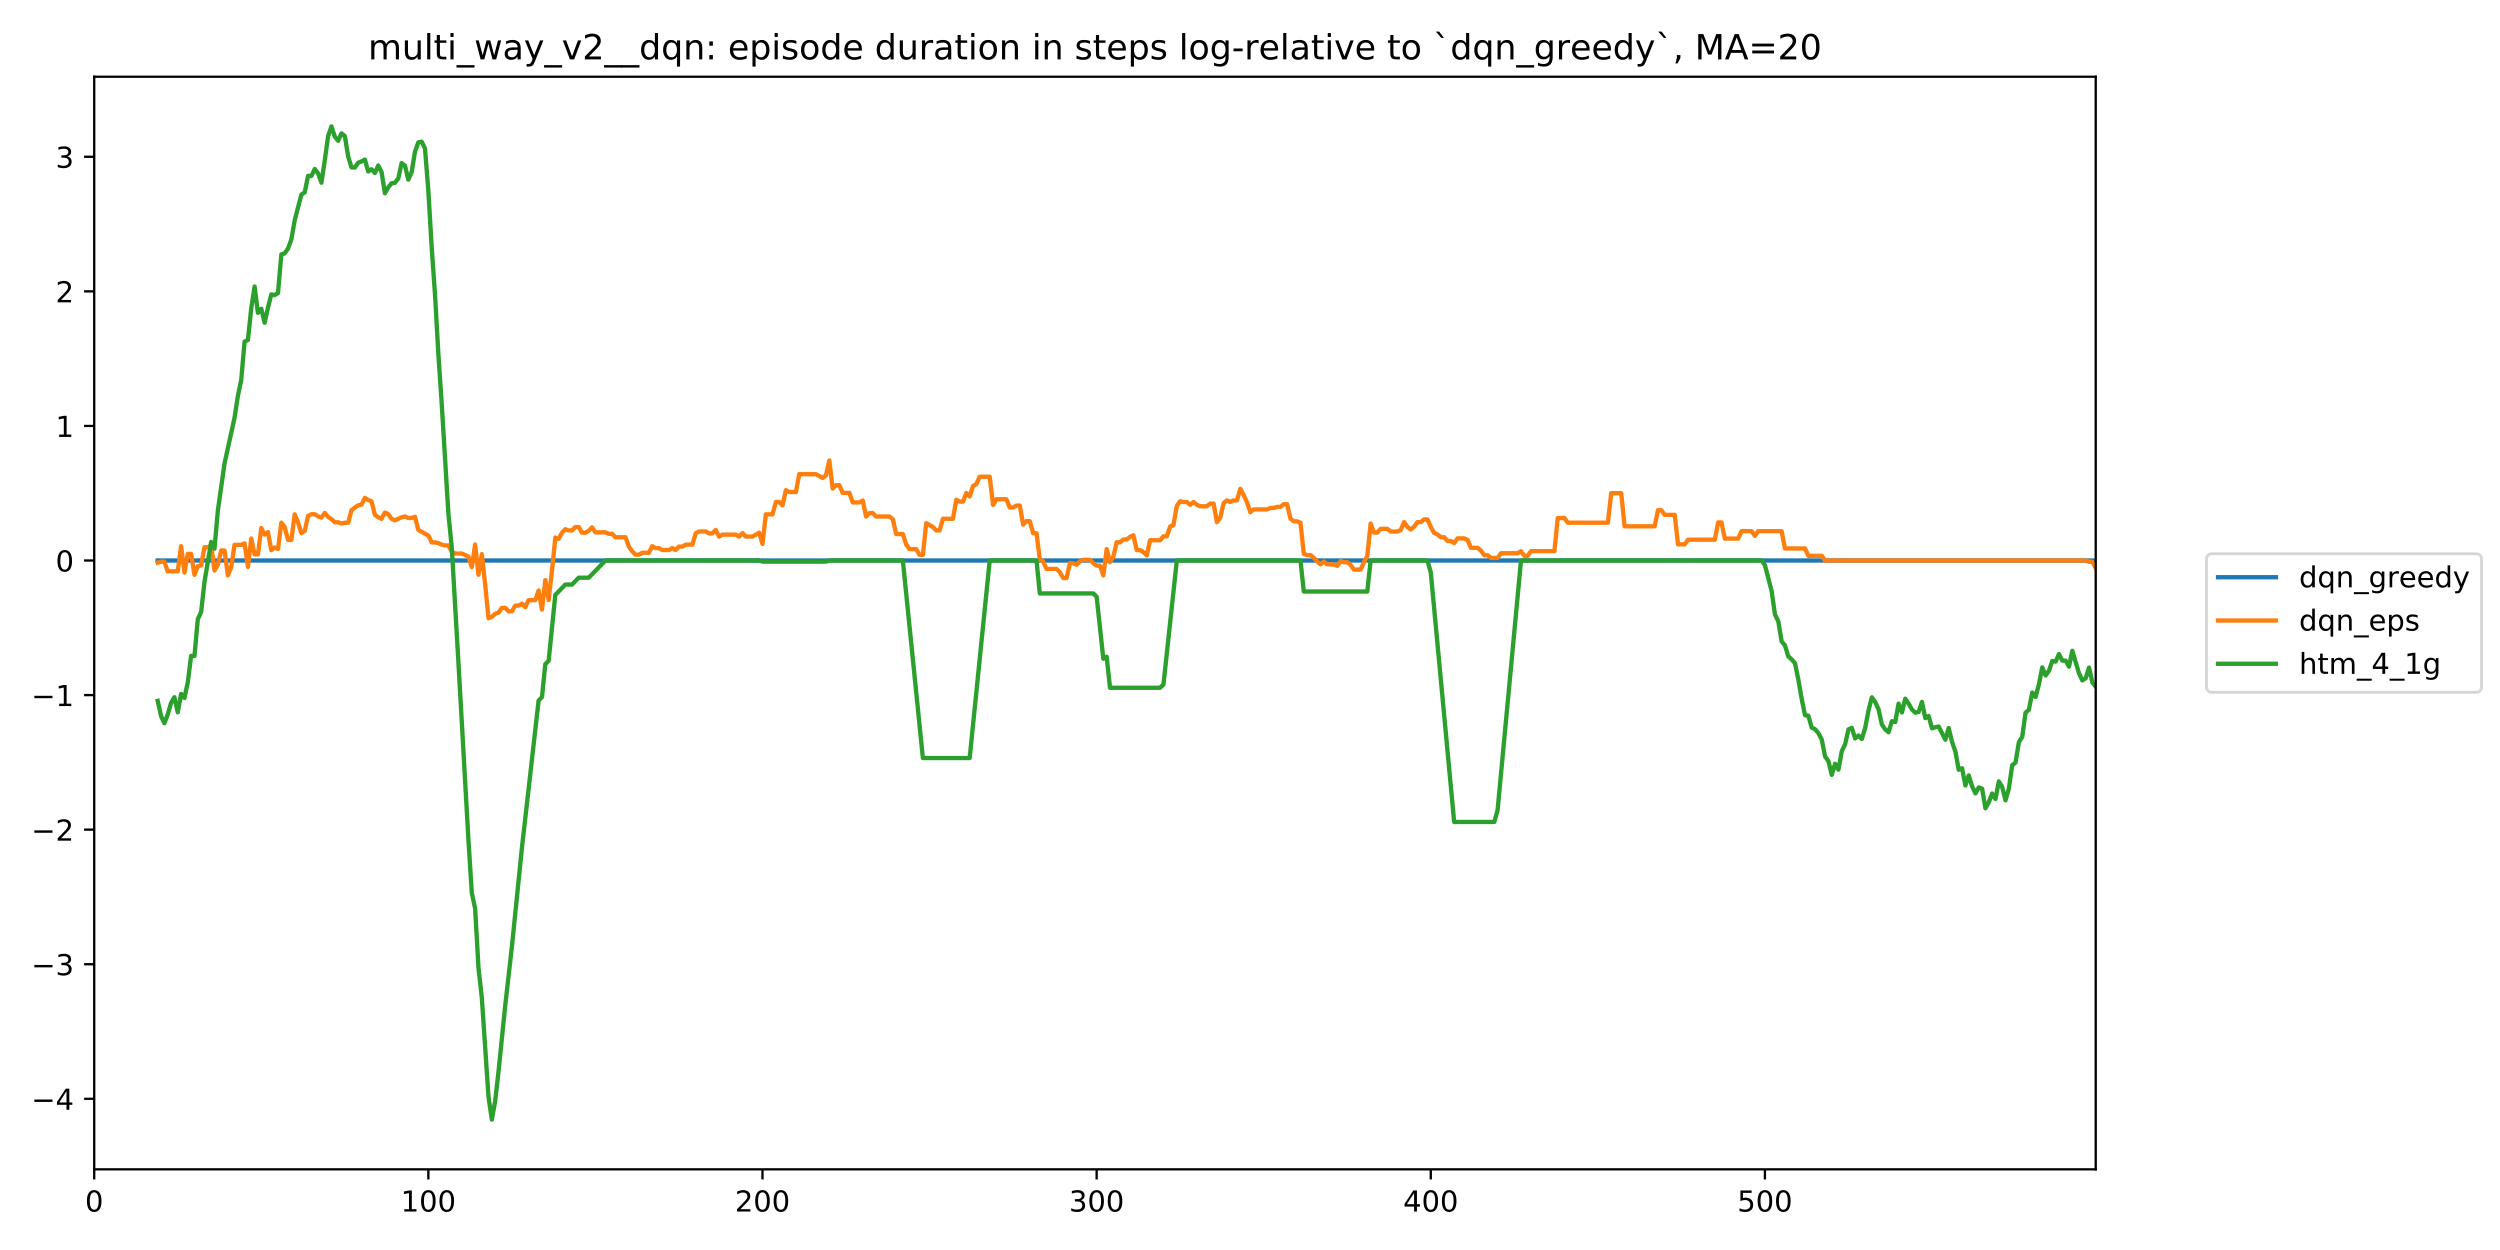 <?xml version="1.0" encoding="utf-8" standalone="no"?>
<!DOCTYPE svg PUBLIC "-//W3C//DTD SVG 1.1//EN"
  "http://www.w3.org/Graphics/SVG/1.1/DTD/svg11.dtd">
<!-- Created with matplotlib (https://matplotlib.org/) -->
<svg height="432pt" version="1.1" viewBox="0 0 864 432" width="864pt" xmlns="http://www.w3.org/2000/svg" xmlns:xlink="http://www.w3.org/1999/xlink">
 <defs>
  <style type="text/css">
*{stroke-linecap:butt;stroke-linejoin:round;}
  </style>
 </defs>
 <g id="figure_1">
  <g id="patch_1">
   <path d="M 0 432 
L 864 432 
L 864 0 
L 0 0 
z
" style="fill:#ffffff;"/>
  </g>
  <g id="axes_1">
   <g id="patch_2">
    <path d="M 32.56 404.12 
L 724.28 404.12 
L 724.28 26.52 
L 32.56 26.52 
z
" style="fill:#ffffff;"/>
   </g>
   <g id="matplotlib.axis_1">
    <g id="xtick_1">
     <g id="line2d_1">
      <defs>
       <path d="M 0 0 
L 0 3.5 
" id="ma2fb4eb7c9" style="stroke:#000000;stroke-width:0.8;"/>
      </defs>
      <g>
       <use style="stroke:#000000;stroke-width:0.8;" x="32.56" xlink:href="#ma2fb4eb7c9" y="404.12"/>
      </g>
     </g>
     <g id="text_1">
      <!-- 0 -->
      <defs>
       <path d="M 31.781 66.406 
Q 24.172 66.406 20.328 58.906 
Q 16.5 51.422 16.5 36.375 
Q 16.5 21.391 20.328 13.891 
Q 24.172 6.391 31.781 6.391 
Q 39.453 6.391 43.281 13.891 
Q 47.125 21.391 47.125 36.375 
Q 47.125 51.422 43.281 58.906 
Q 39.453 66.406 31.781 66.406 
z
M 31.781 74.219 
Q 44.047 74.219 50.516 64.516 
Q 56.984 54.828 56.984 36.375 
Q 56.984 17.969 50.516 8.266 
Q 44.047 -1.422 31.781 -1.422 
Q 19.531 -1.422 13.062 8.266 
Q 6.594 17.969 6.594 36.375 
Q 6.594 54.828 13.062 64.516 
Q 19.531 74.219 31.781 74.219 
z
" id="DejaVuSans-48"/>
      </defs>
      <g transform="translate(29.379 418.718)scale(0.1 -0.1)">
       <use xlink:href="#DejaVuSans-48"/>
      </g>
     </g>
    </g>
    <g id="xtick_2">
     <g id="line2d_2">
      <g>
       <use style="stroke:#000000;stroke-width:0.8;" x="148.039" xlink:href="#ma2fb4eb7c9" y="404.12"/>
      </g>
     </g>
     <g id="text_2">
      <!-- 100 -->
      <defs>
       <path d="M 12.406 8.297 
L 28.516 8.297 
L 28.516 63.922 
L 10.984 60.406 
L 10.984 69.391 
L 28.422 72.906 
L 38.281 72.906 
L 38.281 8.297 
L 54.391 8.297 
L 54.391 0 
L 12.406 0 
z
" id="DejaVuSans-49"/>
      </defs>
      <g transform="translate(138.495 418.718)scale(0.1 -0.1)">
       <use xlink:href="#DejaVuSans-49"/>
       <use x="63.623" xlink:href="#DejaVuSans-48"/>
       <use x="127.246" xlink:href="#DejaVuSans-48"/>
      </g>
     </g>
    </g>
    <g id="xtick_3">
     <g id="line2d_3">
      <g>
       <use style="stroke:#000000;stroke-width:0.8;" x="263.518" xlink:href="#ma2fb4eb7c9" y="404.12"/>
      </g>
     </g>
     <g id="text_3">
      <!-- 200 -->
      <defs>
       <path d="M 19.188 8.297 
L 53.609 8.297 
L 53.609 0 
L 7.328 0 
L 7.328 8.297 
Q 12.938 14.109 22.625 23.891 
Q 32.328 33.688 34.812 36.531 
Q 39.547 41.844 41.422 45.531 
Q 43.312 49.219 43.312 52.781 
Q 43.312 58.594 39.234 62.25 
Q 35.156 65.922 28.609 65.922 
Q 23.969 65.922 18.812 64.312 
Q 13.672 62.703 7.812 59.422 
L 7.812 69.391 
Q 13.766 71.781 18.938 73 
Q 24.125 74.219 28.422 74.219 
Q 39.75 74.219 46.484 68.547 
Q 53.219 62.891 53.219 53.422 
Q 53.219 48.922 51.531 44.891 
Q 49.859 40.875 45.406 35.406 
Q 44.188 33.984 37.641 27.219 
Q 31.109 20.453 19.188 8.297 
z
" id="DejaVuSans-50"/>
      </defs>
      <g transform="translate(253.975 418.718)scale(0.1 -0.1)">
       <use xlink:href="#DejaVuSans-50"/>
       <use x="63.623" xlink:href="#DejaVuSans-48"/>
       <use x="127.246" xlink:href="#DejaVuSans-48"/>
      </g>
     </g>
    </g>
    <g id="xtick_4">
     <g id="line2d_4">
      <g>
       <use style="stroke:#000000;stroke-width:0.8;" x="378.997" xlink:href="#ma2fb4eb7c9" y="404.12"/>
      </g>
     </g>
     <g id="text_4">
      <!-- 300 -->
      <defs>
       <path d="M 40.578 39.312 
Q 47.656 37.797 51.625 33 
Q 55.609 28.219 55.609 21.188 
Q 55.609 10.406 48.188 4.484 
Q 40.766 -1.422 27.094 -1.422 
Q 22.516 -1.422 17.656 -0.516 
Q 12.797 0.391 7.625 2.203 
L 7.625 11.719 
Q 11.719 9.328 16.594 8.109 
Q 21.484 6.891 26.812 6.891 
Q 36.078 6.891 40.938 10.547 
Q 45.797 14.203 45.797 21.188 
Q 45.797 27.641 41.281 31.266 
Q 36.766 34.906 28.719 34.906 
L 20.219 34.906 
L 20.219 43.016 
L 29.109 43.016 
Q 36.375 43.016 40.234 45.922 
Q 44.094 48.828 44.094 54.297 
Q 44.094 59.906 40.109 62.906 
Q 36.141 65.922 28.719 65.922 
Q 24.656 65.922 20.016 65.031 
Q 15.375 64.156 9.812 62.312 
L 9.812 71.094 
Q 15.438 72.656 20.344 73.438 
Q 25.25 74.219 29.594 74.219 
Q 40.828 74.219 47.359 69.109 
Q 53.906 64.016 53.906 55.328 
Q 53.906 49.266 50.438 45.094 
Q 46.969 40.922 40.578 39.312 
z
" id="DejaVuSans-51"/>
      </defs>
      <g transform="translate(369.454 418.718)scale(0.1 -0.1)">
       <use xlink:href="#DejaVuSans-51"/>
       <use x="63.623" xlink:href="#DejaVuSans-48"/>
       <use x="127.246" xlink:href="#DejaVuSans-48"/>
      </g>
     </g>
    </g>
    <g id="xtick_5">
     <g id="line2d_5">
      <g>
       <use style="stroke:#000000;stroke-width:0.8;" x="494.477" xlink:href="#ma2fb4eb7c9" y="404.12"/>
      </g>
     </g>
     <g id="text_5">
      <!-- 400 -->
      <defs>
       <path d="M 37.797 64.312 
L 12.891 25.391 
L 37.797 25.391 
z
M 35.203 72.906 
L 47.609 72.906 
L 47.609 25.391 
L 58.016 25.391 
L 58.016 17.188 
L 47.609 17.188 
L 47.609 0 
L 37.797 0 
L 37.797 17.188 
L 4.891 17.188 
L 4.891 26.703 
z
" id="DejaVuSans-52"/>
      </defs>
      <g transform="translate(484.933 418.718)scale(0.1 -0.1)">
       <use xlink:href="#DejaVuSans-52"/>
       <use x="63.623" xlink:href="#DejaVuSans-48"/>
       <use x="127.246" xlink:href="#DejaVuSans-48"/>
      </g>
     </g>
    </g>
    <g id="xtick_6">
     <g id="line2d_6">
      <g>
       <use style="stroke:#000000;stroke-width:0.8;" x="609.956" xlink:href="#ma2fb4eb7c9" y="404.12"/>
      </g>
     </g>
     <g id="text_6">
      <!-- 500 -->
      <defs>
       <path d="M 10.797 72.906 
L 49.516 72.906 
L 49.516 64.594 
L 19.828 64.594 
L 19.828 46.734 
Q 21.969 47.469 24.109 47.828 
Q 26.266 48.188 28.422 48.188 
Q 40.625 48.188 47.75 41.5 
Q 54.891 34.812 54.891 23.391 
Q 54.891 11.625 47.562 5.094 
Q 40.234 -1.422 26.906 -1.422 
Q 22.312 -1.422 17.547 -0.641 
Q 12.797 0.141 7.719 1.703 
L 7.719 11.625 
Q 12.109 9.234 16.797 8.062 
Q 21.484 6.891 26.703 6.891 
Q 35.156 6.891 40.078 11.328 
Q 45.016 15.766 45.016 23.391 
Q 45.016 31 40.078 35.438 
Q 35.156 39.891 26.703 39.891 
Q 22.75 39.891 18.812 39.016 
Q 14.891 38.141 10.797 36.281 
z
" id="DejaVuSans-53"/>
      </defs>
      <g transform="translate(600.412 418.718)scale(0.1 -0.1)">
       <use xlink:href="#DejaVuSans-53"/>
       <use x="63.623" xlink:href="#DejaVuSans-48"/>
       <use x="127.246" xlink:href="#DejaVuSans-48"/>
      </g>
     </g>
    </g>
   </g>
   <g id="matplotlib.axis_2">
    <g id="ytick_1">
     <g id="line2d_7">
      <defs>
       <path d="M 0 0 
L -3.5 0 
" id="m010e4eb807" style="stroke:#000000;stroke-width:0.8;"/>
      </defs>
      <g>
       <use style="stroke:#000000;stroke-width:0.8;" x="32.56" xlink:href="#m010e4eb807" y="379.744"/>
      </g>
     </g>
     <g id="text_7">
      <!-- −4 -->
      <defs>
       <path d="M 10.594 35.5 
L 73.188 35.5 
L 73.188 27.203 
L 10.594 27.203 
z
" id="DejaVuSans-8722"/>
      </defs>
      <g transform="translate(10.818 383.543)scale(0.1 -0.1)">
       <use xlink:href="#DejaVuSans-8722"/>
       <use x="83.789" xlink:href="#DejaVuSans-52"/>
      </g>
     </g>
    </g>
    <g id="ytick_2">
     <g id="line2d_8">
      <g>
       <use style="stroke:#000000;stroke-width:0.8;" x="32.56" xlink:href="#m010e4eb807" y="333.236"/>
      </g>
     </g>
     <g id="text_8">
      <!-- −3 -->
      <g transform="translate(10.818 337.035)scale(0.1 -0.1)">
       <use xlink:href="#DejaVuSans-8722"/>
       <use x="83.789" xlink:href="#DejaVuSans-51"/>
      </g>
     </g>
    </g>
    <g id="ytick_3">
     <g id="line2d_9">
      <g>
       <use style="stroke:#000000;stroke-width:0.8;" x="32.56" xlink:href="#m010e4eb807" y="286.727"/>
      </g>
     </g>
     <g id="text_9">
      <!-- −2 -->
      <g transform="translate(10.818 290.526)scale(0.1 -0.1)">
       <use xlink:href="#DejaVuSans-8722"/>
       <use x="83.789" xlink:href="#DejaVuSans-50"/>
      </g>
     </g>
    </g>
    <g id="ytick_4">
     <g id="line2d_10">
      <g>
       <use style="stroke:#000000;stroke-width:0.8;" x="32.56" xlink:href="#m010e4eb807" y="240.219"/>
      </g>
     </g>
     <g id="text_10">
      <!-- −1 -->
      <g transform="translate(10.818 244.018)scale(0.1 -0.1)">
       <use xlink:href="#DejaVuSans-8722"/>
       <use x="83.789" xlink:href="#DejaVuSans-49"/>
      </g>
     </g>
    </g>
    <g id="ytick_5">
     <g id="line2d_11">
      <g>
       <use style="stroke:#000000;stroke-width:0.8;" x="32.56" xlink:href="#m010e4eb807" y="193.71"/>
      </g>
     </g>
     <g id="text_11">
      <!-- 0 -->
      <g transform="translate(19.198 197.509)scale(0.1 -0.1)">
       <use xlink:href="#DejaVuSans-48"/>
      </g>
     </g>
    </g>
    <g id="ytick_6">
     <g id="line2d_12">
      <g>
       <use style="stroke:#000000;stroke-width:0.8;" x="32.56" xlink:href="#m010e4eb807" y="147.202"/>
      </g>
     </g>
     <g id="text_12">
      <!-- 1 -->
      <g transform="translate(19.198 151.001)scale(0.1 -0.1)">
       <use xlink:href="#DejaVuSans-49"/>
      </g>
     </g>
    </g>
    <g id="ytick_7">
     <g id="line2d_13">
      <g>
       <use style="stroke:#000000;stroke-width:0.8;" x="32.56" xlink:href="#m010e4eb807" y="100.693"/>
      </g>
     </g>
     <g id="text_13">
      <!-- 2 -->
      <g transform="translate(19.198 104.492)scale(0.1 -0.1)">
       <use xlink:href="#DejaVuSans-50"/>
      </g>
     </g>
    </g>
    <g id="ytick_8">
     <g id="line2d_14">
      <g>
       <use style="stroke:#000000;stroke-width:0.8;" x="32.56" xlink:href="#m010e4eb807" y="54.185"/>
      </g>
     </g>
     <g id="text_14">
      <!-- 3 -->
      <g transform="translate(19.198 57.984)scale(0.1 -0.1)">
       <use xlink:href="#DejaVuSans-51"/>
      </g>
     </g>
    </g>
   </g>
   <g id="line2d_15">
    <path clip-path="url(#pd1b80dad09)" d="M 54.501 193.71 
L 724.28 193.71 
L 724.28 193.71 
" style="fill:none;stroke:#1f77b4;stroke-linecap:square;stroke-width:1.5;"/>
   </g>
   <g id="line2d_16">
    <path clip-path="url(#pd1b80dad09)" d="M 54.501 194.46 
L 55.656 194.129 
L 56.811 194.129 
L 57.965 197.448 
L 61.43 197.448 
L 62.585 188.763 
L 63.739 197.86 
L 64.894 191.431 
L 66.049 191.431 
L 67.204 198.643 
L 68.359 195.648 
L 69.513 195.374 
L 70.668 189.116 
L 71.823 189.116 
L 72.978 188.597 
L 74.132 197.175 
L 75.287 195.163 
L 76.442 190.261 
L 77.597 190.261 
L 78.752 198.839 
L 79.906 196.01 
L 81.061 188.295 
L 83.371 188.295 
L 84.526 187.776 
L 85.68 195.942 
L 86.835 186.104 
L 87.99 191.59 
L 89.145 191.59 
L 90.3 182.493 
L 91.454 184.748 
L 92.609 183.892 
L 93.764 190.151 
L 94.919 189.208 
L 96.074 189.727 
L 97.228 180.63 
L 98.383 182.122 
L 99.538 186.605 
L 100.693 186.605 
L 101.847 177.753 
L 103.002 180.582 
L 104.157 184.238 
L 105.312 183.498 
L 106.467 178.325 
L 107.621 177.715 
L 108.776 177.715 
L 109.931 178.455 
L 111.086 178.879 
L 112.241 177.267 
L 113.395 178.634 
L 114.55 179.375 
L 115.705 180.504 
L 116.86 180.504 
L 118.015 180.928 
L 119.169 180.654 
L 120.324 180.654 
L 121.479 176.337 
L 122.634 175.394 
L 123.789 174.654 
L 124.943 174.409 
L 126.098 172.056 
L 127.253 172.797 
L 128.408 173.263 
L 129.562 177.918 
L 130.717 178.773 
L 131.872 179.292 
L 133.027 177.161 
L 134.182 177.68 
L 135.336 179.292 
L 136.491 179.811 
L 138.801 178.773 
L 139.956 178.499 
L 141.11 179.018 
L 142.265 179.018 
L 143.42 178.594 
L 144.575 183.156 
L 148.039 185.084 
L 149.194 187.436 
L 150.349 187.436 
L 151.504 187.71 
L 152.658 188.229 
L 153.813 188.503 
L 154.968 188.503 
L 156.123 190.634 
L 157.277 191.303 
L 159.587 191.303 
L 161.897 192.352 
L 163.051 195.969 
L 164.206 188.171 
L 165.361 198.635 
L 166.516 191.519 
L 167.671 201.983 
L 168.825 213.634 
L 169.98 213.21 
L 171.135 212.117 
L 172.29 211.693 
L 173.445 210.082 
L 174.599 210.082 
L 175.754 211.27 
L 176.909 211.27 
L 178.064 209.299 
L 179.218 209.299 
L 180.373 208.63 
L 181.528 209.818 
L 182.683 207.424 
L 184.992 207.412 
L 186.147 204.069 
L 187.302 210.679 
L 188.457 200.489 
L 189.612 207.361 
L 190.766 197.171 
L 191.921 185.793 
L 193.076 186.217 
L 194.231 184.086 
L 195.386 182.898 
L 196.54 183.322 
L 197.695 183.322 
L 198.85 182.134 
L 200.005 182.134 
L 201.16 184.104 
L 202.314 184.104 
L 203.469 183.435 
L 204.624 182.248 
L 205.779 183.973 
L 209.243 183.973 
L 210.398 184.492 
L 211.553 184.492 
L 212.707 185.68 
L 216.172 185.68 
L 217.327 188.903 
L 218.481 190.515 
L 219.636 191.703 
L 220.791 191.703 
L 221.946 191.034 
L 224.255 191.034 
L 225.41 188.753 
L 226.565 189.422 
L 227.72 189.422 
L 228.875 190.091 
L 231.184 190.091 
L 232.339 189.422 
L 233.494 190.091 
L 234.648 188.903 
L 235.803 188.903 
L 236.958 188.234 
L 239.268 188.234 
L 240.422 184.342 
L 241.577 183.673 
L 243.887 183.673 
L 245.042 184.342 
L 246.196 184.342 
L 247.351 183.154 
L 248.506 185.435 
L 249.661 184.766 
L 254.28 184.766 
L 255.435 185.435 
L 256.59 184.247 
L 257.744 185.435 
L 260.054 185.435 
L 262.363 184.097 
L 263.518 187.989 
L 264.673 177.763 
L 266.983 177.763 
L 268.137 173.471 
L 269.292 173.471 
L 270.447 174.659 
L 271.602 169.383 
L 272.757 170.052 
L 275.066 170.052 
L 276.221 163.86 
L 281.995 163.86 
L 284.305 165.198 
L 285.459 164.256 
L 286.614 159.146 
L 287.769 168.853 
L 288.924 167.665 
L 290.078 167.665 
L 291.233 170.346 
L 293.543 170.346 
L 294.698 173.651 
L 297.007 173.651 
L 298.162 172.982 
L 299.317 178.505 
L 300.472 177.317 
L 301.626 177.317 
L 302.781 178.505 
L 307.4 178.505 
L 308.555 179.448 
L 309.71 184.557 
L 312.019 184.557 
L 313.174 188.159 
L 314.329 189.771 
L 316.639 189.771 
L 317.793 191.741 
L 318.948 191.741 
L 320.103 180.796 
L 322.413 182.134 
L 323.567 183.322 
L 324.722 183.322 
L 325.877 179.289 
L 329.341 179.289 
L 330.496 172.7 
L 331.651 173.369 
L 332.806 173.369 
L 333.961 170.39 
L 335.115 171.578 
L 336.27 167.977 
L 337.425 167.308 
L 338.58 164.753 
L 342.044 164.753 
L 343.199 174.51 
L 344.354 172.539 
L 347.818 172.539 
L 348.973 175.385 
L 350.128 175.385 
L 351.282 174.716 
L 352.437 174.716 
L 353.592 181.305 
L 354.747 180.117 
L 355.902 180.117 
L 357.056 184.283 
L 358.211 184.283 
L 359.366 193.38 
L 360.521 194.049 
L 361.676 196.604 
L 365.14 196.604 
L 366.295 197.792 
L 367.449 199.762 
L 368.604 199.762 
L 369.759 194.653 
L 370.914 194.653 
L 372.069 195.172 
L 373.223 193.984 
L 374.378 193.465 
L 376.688 193.465 
L 377.843 194.653 
L 378.997 195.482 
L 380.152 195.482 
L 381.307 198.875 
L 382.462 189.778 
L 383.617 194.268 
L 384.771 192.382 
L 385.926 187.406 
L 387.081 187.406 
L 388.236 186.463 
L 389.391 186.463 
L 390.545 185.52 
L 391.7 185.001 
L 392.855 190.111 
L 394.01 190.111 
L 395.164 190.78 
L 396.319 191.968 
L 397.474 186.708 
L 400.938 186.708 
L 402.093 185.36 
L 403.248 185.36 
L 404.403 181.967 
L 405.558 181.448 
L 406.712 174.827 
L 407.867 173.215 
L 409.022 173.506 
L 410.177 173.506 
L 411.332 174.449 
L 412.486 173.506 
L 413.641 174.449 
L 414.796 174.968 
L 417.106 174.968 
L 418.26 174.025 
L 419.415 174.025 
L 420.57 180.473 
L 421.725 178.861 
L 422.879 173.884 
L 424.034 172.941 
L 425.189 173.46 
L 426.344 172.941 
L 427.499 172.941 
L 428.653 168.935 
L 429.808 171.066 
L 430.963 173.621 
L 432.118 177.005 
L 433.273 176.062 
L 437.892 176.062 
L 439.047 175.543 
L 440.201 175.543 
L 441.356 175.185 
L 442.511 175.185 
L 443.666 174.242 
L 444.821 174.242 
L 445.975 179.218 
L 447.13 180.161 
L 448.285 180.161 
L 449.44 180.68 
L 450.594 191.389 
L 451.749 191.846 
L 452.904 191.846 
L 454.059 192.789 
L 455.214 194.091 
L 456.368 195.034 
L 457.523 194.091 
L 458.678 195.034 
L 460.988 195.034 
L 462.142 195.552 
L 463.297 193.941 
L 464.452 194.299 
L 465.607 194.299 
L 466.762 195.242 
L 467.916 196.854 
L 470.226 196.854 
L 471.381 194.299 
L 472.535 192.168 
L 473.69 180.94 
L 474.845 184.065 
L 476 184.065 
L 477.155 182.764 
L 479.464 182.764 
L 480.619 183.707 
L 482.929 183.707 
L 484.083 183.188 
L 485.238 180.447 
L 486.393 182.059 
L 487.548 183.002 
L 488.703 182.059 
L 489.857 180.447 
L 491.012 180.447 
L 492.167 179.504 
L 493.322 179.504 
L 494.477 182.059 
L 495.631 184.19 
L 496.786 184.708 
L 497.941 185.651 
L 499.096 185.651 
L 500.25 186.953 
L 501.405 186.953 
L 502.56 187.677 
L 503.715 186.065 
L 506.024 186.065 
L 507.179 186.584 
L 508.334 189.324 
L 510.644 189.324 
L 511.798 190.267 
L 512.953 191.879 
L 514.108 191.879 
L 515.263 192.822 
L 517.572 192.822 
L 518.727 191.21 
L 524.501 191.21 
L 525.656 190.486 
L 526.811 192.098 
L 527.965 192.098 
L 529.12 190.486 
L 537.204 190.486 
L 538.359 179.028 
L 540.668 179.028 
L 541.823 180.64 
L 555.68 180.64 
L 556.835 170.436 
L 560.3 170.436 
L 561.454 181.894 
L 571.848 181.894 
L 573.002 176.318 
L 574.157 176.318 
L 575.312 177.929 
L 578.776 177.929 
L 579.931 188.134 
L 582.241 188.134 
L 583.395 186.522 
L 592.634 186.522 
L 593.789 180.557 
L 594.943 180.557 
L 596.098 186.134 
L 600.717 186.134 
L 601.872 183.579 
L 605.336 183.579 
L 606.491 185.191 
L 607.646 183.579 
L 615.73 183.579 
L 616.884 189.543 
L 623.813 189.543 
L 624.968 192.098 
L 629.587 192.098 
L 630.742 193.71 
L 720.816 193.71 
L 721.97 194.143 
L 723.125 194.143 
L 724.28 196.333 
L 724.28 196.333 
" style="fill:none;stroke:#ff7f0e;stroke-linecap:square;stroke-width:1.5;"/>
   </g>
   <g id="line2d_17">
    <path clip-path="url(#pd1b80dad09)" d="M 54.501 242.204 
L 55.656 247.445 
L 56.811 249.936 
L 57.965 246.944 
L 59.12 242.924 
L 60.275 240.966 
L 61.43 246.179 
L 62.585 239.809 
L 63.739 241.228 
L 64.894 235.844 
L 66.049 226.664 
L 67.204 226.748 
L 68.359 213.994 
L 69.513 211.492 
L 70.668 201.094 
L 72.978 187.299 
L 74.132 189.602 
L 75.287 176.472 
L 77.597 160.172 
L 81.061 144.369 
L 82.216 136.793 
L 83.371 131.266 
L 84.526 118.048 
L 85.68 117.517 
L 86.835 106.511 
L 87.99 99.026 
L 89.145 108.123 
L 90.3 106.699 
L 91.454 111.534 
L 92.609 106.324 
L 93.764 101.752 
L 94.919 101.984 
L 96.074 101.271 
L 97.228 87.948 
L 98.383 87.547 
L 99.538 85.913 
L 100.693 82.737 
L 101.847 76.148 
L 104.157 67.25 
L 105.312 66.477 
L 106.467 60.769 
L 107.621 60.816 
L 108.776 58.408 
L 109.931 59.917 
L 111.086 63.141 
L 112.241 55.455 
L 113.395 47.021 
L 114.55 43.684 
L 115.705 47.225 
L 116.86 48.658 
L 118.015 46.097 
L 119.169 46.998 
L 120.324 54.084 
L 121.479 57.85 
L 122.634 57.894 
L 123.789 56.235 
L 124.943 55.771 
L 126.098 55.16 
L 127.253 59.247 
L 128.408 58.499 
L 129.562 59.779 
L 130.717 57.216 
L 131.872 59.482 
L 133.027 66.796 
L 134.182 64.731 
L 135.336 63.319 
L 136.491 63.176 
L 137.646 61.677 
L 138.801 56.38 
L 139.956 57.244 
L 141.11 62.079 
L 142.265 59.483 
L 143.42 52.398 
L 144.575 49.203 
L 145.73 48.972 
L 146.884 51.364 
L 148.039 66.051 
L 149.194 85.56 
L 150.349 101.948 
L 151.504 122.423 
L 152.658 139.531 
L 154.968 177.507 
L 156.123 189.159 
L 158.432 228.95 
L 161.897 290.376 
L 163.051 308.554 
L 164.206 314.004 
L 165.361 334.479 
L 166.516 344.764 
L 168.825 379.063 
L 169.98 386.956 
L 171.135 380.509 
L 172.29 370.319 
L 174.599 347.563 
L 176.909 327.183 
L 180.373 293.049 
L 186.147 242.099 
L 187.302 240.911 
L 188.457 229.533 
L 189.612 228.345 
L 191.921 205.589 
L 195.386 202.025 
L 197.695 202.025 
L 200.005 199.649 
L 203.469 199.649 
L 209.243 193.71 
L 262.363 193.71 
L 263.518 194.088 
L 285.459 194.088 
L 286.614 193.71 
L 312.019 193.71 
L 318.948 261.978 
L 335.115 261.978 
L 342.044 193.71 
L 358.211 193.71 
L 359.366 205.088 
L 377.843 205.088 
L 378.997 206.228 
L 381.307 227.646 
L 382.462 226.977 
L 383.617 237.686 
L 400.938 237.686 
L 402.093 236.546 
L 406.712 193.71 
L 449.44 193.71 
L 450.594 204.419 
L 472.535 204.419 
L 473.69 193.71 
L 493.322 193.71 
L 494.477 197.831 
L 502.56 284.076 
L 516.418 284.076 
L 517.572 279.956 
L 525.656 193.71 
L 608.801 193.71 
L 609.956 195.322 
L 612.265 204.204 
L 613.42 212.358 
L 614.575 214.718 
L 615.73 221.684 
L 616.884 223.053 
L 618.039 226.855 
L 619.194 227.884 
L 620.349 229.201 
L 621.504 234.866 
L 622.658 241.507 
L 623.813 247.172 
L 624.968 247.354 
L 626.123 251.474 
L 627.278 252.022 
L 628.432 253.371 
L 629.587 255.575 
L 630.742 261.449 
L 631.897 263.049 
L 633.051 267.793 
L 634.206 263.95 
L 635.361 265.993 
L 636.516 259.607 
L 637.671 257.247 
L 638.825 252.086 
L 639.98 251.522 
L 641.135 255.206 
L 642.29 254.177 
L 643.445 255.403 
L 644.599 251.569 
L 645.754 245.558 
L 646.909 240.995 
L 648.064 242.62 
L 649.219 245.14 
L 650.373 250.394 
L 651.528 252.069 
L 652.683 253.065 
L 653.838 249.251 
L 654.993 249.533 
L 656.147 243.177 
L 657.302 246.226 
L 658.457 241.467 
L 659.612 243.142 
L 660.766 245.201 
L 661.921 246.294 
L 663.076 246.053 
L 664.231 242.588 
L 665.386 248.187 
L 666.54 247.437 
L 667.695 251.708 
L 668.85 251.323 
L 670.005 251.083 
L 672.314 255.649 
L 673.469 251.616 
L 674.624 256.388 
L 675.779 259.73 
L 676.934 266.027 
L 678.088 265.514 
L 679.243 271.461 
L 680.398 267.97 
L 681.553 271.758 
L 682.708 274.188 
L 683.862 272.129 
L 685.017 272.549 
L 686.172 279.33 
L 687.327 277.259 
L 688.481 274.255 
L 689.636 276.147 
L 690.791 270.045 
L 691.946 271.975 
L 693.101 276.586 
L 694.255 272.558 
L 695.41 264.475 
L 696.565 263.536 
L 697.72 256.512 
L 698.875 254.67 
L 700.029 246.313 
L 701.184 245.281 
L 702.339 239.334 
L 703.494 240.886 
L 704.649 236.511 
L 705.803 230.638 
L 706.958 233.437 
L 708.113 231.838 
L 709.268 228.449 
L 710.423 228.645 
L 711.577 226.049 
L 712.732 228.311 
L 713.887 228.311 
L 715.042 230.398 
L 716.196 224.924 
L 718.506 232.703 
L 719.661 235.168 
L 720.816 234.396 
L 721.97 230.724 
L 723.125 235.911 
L 724.28 237.268 
L 724.28 237.268 
" style="fill:none;stroke:#2ca02c;stroke-linecap:square;stroke-width:1.5;"/>
   </g>
   <g id="patch_3">
    <path d="M 32.56 404.12 
L 32.56 26.52 
" style="fill:none;stroke:#000000;stroke-linecap:square;stroke-linejoin:miter;stroke-width:0.8;"/>
   </g>
   <g id="patch_4">
    <path d="M 724.28 404.12 
L 724.28 26.52 
" style="fill:none;stroke:#000000;stroke-linecap:square;stroke-linejoin:miter;stroke-width:0.8;"/>
   </g>
   <g id="patch_5">
    <path d="M 32.56 404.12 
L 724.28 404.12 
" style="fill:none;stroke:#000000;stroke-linecap:square;stroke-linejoin:miter;stroke-width:0.8;"/>
   </g>
   <g id="patch_6">
    <path d="M 32.56 26.52 
L 724.28 26.52 
" style="fill:none;stroke:#000000;stroke-linecap:square;stroke-linejoin:miter;stroke-width:0.8;"/>
   </g>
   <g id="text_15">
    <!-- multi_way_v2__dqn: episode duration in steps log-relative to `dqn_greedy`, MA=20 -->
    <defs>
     <path d="M 52 44.188 
Q 55.375 50.25 60.062 53.125 
Q 64.75 56 71.094 56 
Q 79.641 56 84.281 50.016 
Q 88.922 44.047 88.922 33.016 
L 88.922 0 
L 79.891 0 
L 79.891 32.719 
Q 79.891 40.578 77.094 44.375 
Q 74.312 48.188 68.609 48.188 
Q 61.625 48.188 57.562 43.547 
Q 53.516 38.922 53.516 30.906 
L 53.516 0 
L 44.484 0 
L 44.484 32.719 
Q 44.484 40.625 41.703 44.406 
Q 38.922 48.188 33.109 48.188 
Q 26.219 48.188 22.156 43.531 
Q 18.109 38.875 18.109 30.906 
L 18.109 0 
L 9.078 0 
L 9.078 54.688 
L 18.109 54.688 
L 18.109 46.188 
Q 21.188 51.219 25.484 53.609 
Q 29.781 56 35.688 56 
Q 41.656 56 45.828 52.969 
Q 50 49.953 52 44.188 
z
" id="DejaVuSans-109"/>
     <path d="M 8.5 21.578 
L 8.5 54.688 
L 17.484 54.688 
L 17.484 21.922 
Q 17.484 14.156 20.5 10.266 
Q 23.531 6.391 29.594 6.391 
Q 36.859 6.391 41.078 11.031 
Q 45.312 15.672 45.312 23.688 
L 45.312 54.688 
L 54.297 54.688 
L 54.297 0 
L 45.312 0 
L 45.312 8.406 
Q 42.047 3.422 37.719 1 
Q 33.406 -1.422 27.688 -1.422 
Q 18.266 -1.422 13.375 4.438 
Q 8.5 10.297 8.5 21.578 
z
M 31.109 56 
z
" id="DejaVuSans-117"/>
     <path d="M 9.422 75.984 
L 18.406 75.984 
L 18.406 0 
L 9.422 0 
z
" id="DejaVuSans-108"/>
     <path d="M 18.312 70.219 
L 18.312 54.688 
L 36.812 54.688 
L 36.812 47.703 
L 18.312 47.703 
L 18.312 18.016 
Q 18.312 11.328 20.141 9.422 
Q 21.969 7.516 27.594 7.516 
L 36.812 7.516 
L 36.812 0 
L 27.594 0 
Q 17.188 0 13.234 3.875 
Q 9.281 7.766 9.281 18.016 
L 9.281 47.703 
L 2.688 47.703 
L 2.688 54.688 
L 9.281 54.688 
L 9.281 70.219 
z
" id="DejaVuSans-116"/>
     <path d="M 9.422 54.688 
L 18.406 54.688 
L 18.406 0 
L 9.422 0 
z
M 9.422 75.984 
L 18.406 75.984 
L 18.406 64.594 
L 9.422 64.594 
z
" id="DejaVuSans-105"/>
     <path d="M 50.984 -16.609 
L 50.984 -23.578 
L -0.984 -23.578 
L -0.984 -16.609 
z
" id="DejaVuSans-95"/>
     <path d="M 4.203 54.688 
L 13.188 54.688 
L 24.422 12.016 
L 35.594 54.688 
L 46.188 54.688 
L 57.422 12.016 
L 68.609 54.688 
L 77.594 54.688 
L 63.281 0 
L 52.688 0 
L 40.922 44.828 
L 29.109 0 
L 18.5 0 
z
" id="DejaVuSans-119"/>
     <path d="M 34.281 27.484 
Q 23.391 27.484 19.188 25 
Q 14.984 22.516 14.984 16.5 
Q 14.984 11.719 18.141 8.906 
Q 21.297 6.109 26.703 6.109 
Q 34.188 6.109 38.703 11.406 
Q 43.219 16.703 43.219 25.484 
L 43.219 27.484 
z
M 52.203 31.203 
L 52.203 0 
L 43.219 0 
L 43.219 8.297 
Q 40.141 3.328 35.547 0.953 
Q 30.953 -1.422 24.312 -1.422 
Q 15.922 -1.422 10.953 3.297 
Q 6 8.016 6 15.922 
Q 6 25.141 12.172 29.828 
Q 18.359 34.516 30.609 34.516 
L 43.219 34.516 
L 43.219 35.406 
Q 43.219 41.609 39.141 45 
Q 35.062 48.391 27.688 48.391 
Q 23 48.391 18.547 47.266 
Q 14.109 46.141 10.016 43.891 
L 10.016 52.203 
Q 14.938 54.109 19.578 55.047 
Q 24.219 56 28.609 56 
Q 40.484 56 46.344 49.844 
Q 52.203 43.703 52.203 31.203 
z
" id="DejaVuSans-97"/>
     <path d="M 32.172 -5.078 
Q 28.375 -14.844 24.75 -17.812 
Q 21.141 -20.797 15.094 -20.797 
L 7.906 -20.797 
L 7.906 -13.281 
L 13.188 -13.281 
Q 16.891 -13.281 18.938 -11.516 
Q 21 -9.766 23.484 -3.219 
L 25.094 0.875 
L 2.984 54.688 
L 12.5 54.688 
L 29.594 11.922 
L 46.688 54.688 
L 56.203 54.688 
z
" id="DejaVuSans-121"/>
     <path d="M 2.984 54.688 
L 12.5 54.688 
L 29.594 8.797 
L 46.688 54.688 
L 56.203 54.688 
L 35.688 0 
L 23.484 0 
z
" id="DejaVuSans-118"/>
     <path d="M 45.406 46.391 
L 45.406 75.984 
L 54.391 75.984 
L 54.391 0 
L 45.406 0 
L 45.406 8.203 
Q 42.578 3.328 38.25 0.953 
Q 33.938 -1.422 27.875 -1.422 
Q 17.969 -1.422 11.734 6.484 
Q 5.516 14.406 5.516 27.297 
Q 5.516 40.188 11.734 48.094 
Q 17.969 56 27.875 56 
Q 33.938 56 38.25 53.625 
Q 42.578 51.266 45.406 46.391 
z
M 14.797 27.297 
Q 14.797 17.391 18.875 11.75 
Q 22.953 6.109 30.078 6.109 
Q 37.203 6.109 41.297 11.75 
Q 45.406 17.391 45.406 27.297 
Q 45.406 37.203 41.297 42.844 
Q 37.203 48.484 30.078 48.484 
Q 22.953 48.484 18.875 42.844 
Q 14.797 37.203 14.797 27.297 
z
" id="DejaVuSans-100"/>
     <path d="M 14.797 27.297 
Q 14.797 17.391 18.875 11.75 
Q 22.953 6.109 30.078 6.109 
Q 37.203 6.109 41.297 11.75 
Q 45.406 17.391 45.406 27.297 
Q 45.406 37.203 41.297 42.844 
Q 37.203 48.484 30.078 48.484 
Q 22.953 48.484 18.875 42.844 
Q 14.797 37.203 14.797 27.297 
z
M 45.406 8.203 
Q 42.578 3.328 38.25 0.953 
Q 33.938 -1.422 27.875 -1.422 
Q 17.969 -1.422 11.734 6.484 
Q 5.516 14.406 5.516 27.297 
Q 5.516 40.188 11.734 48.094 
Q 17.969 56 27.875 56 
Q 33.938 56 38.25 53.625 
Q 42.578 51.266 45.406 46.391 
L 45.406 54.688 
L 54.391 54.688 
L 54.391 -20.797 
L 45.406 -20.797 
z
" id="DejaVuSans-113"/>
     <path d="M 54.891 33.016 
L 54.891 0 
L 45.906 0 
L 45.906 32.719 
Q 45.906 40.484 42.875 44.328 
Q 39.844 48.188 33.797 48.188 
Q 26.516 48.188 22.312 43.547 
Q 18.109 38.922 18.109 30.906 
L 18.109 0 
L 9.078 0 
L 9.078 54.688 
L 18.109 54.688 
L 18.109 46.188 
Q 21.344 51.125 25.703 53.562 
Q 30.078 56 35.797 56 
Q 45.219 56 50.047 50.172 
Q 54.891 44.344 54.891 33.016 
z
" id="DejaVuSans-110"/>
     <path d="M 11.719 12.406 
L 22.016 12.406 
L 22.016 0 
L 11.719 0 
z
M 11.719 51.703 
L 22.016 51.703 
L 22.016 39.312 
L 11.719 39.312 
z
" id="DejaVuSans-58"/>
     <path id="DejaVuSans-32"/>
     <path d="M 56.203 29.594 
L 56.203 25.203 
L 14.891 25.203 
Q 15.484 15.922 20.484 11.062 
Q 25.484 6.203 34.422 6.203 
Q 39.594 6.203 44.453 7.469 
Q 49.312 8.734 54.109 11.281 
L 54.109 2.781 
Q 49.266 0.734 44.188 -0.344 
Q 39.109 -1.422 33.891 -1.422 
Q 20.797 -1.422 13.156 6.188 
Q 5.516 13.812 5.516 26.812 
Q 5.516 40.234 12.766 48.109 
Q 20.016 56 32.328 56 
Q 43.359 56 49.781 48.891 
Q 56.203 41.797 56.203 29.594 
z
M 47.219 32.234 
Q 47.125 39.594 43.094 43.984 
Q 39.062 48.391 32.422 48.391 
Q 24.906 48.391 20.391 44.141 
Q 15.875 39.891 15.188 32.172 
z
" id="DejaVuSans-101"/>
     <path d="M 18.109 8.203 
L 18.109 -20.797 
L 9.078 -20.797 
L 9.078 54.688 
L 18.109 54.688 
L 18.109 46.391 
Q 20.953 51.266 25.266 53.625 
Q 29.594 56 35.594 56 
Q 45.562 56 51.781 48.094 
Q 58.016 40.188 58.016 27.297 
Q 58.016 14.406 51.781 6.484 
Q 45.562 -1.422 35.594 -1.422 
Q 29.594 -1.422 25.266 0.953 
Q 20.953 3.328 18.109 8.203 
z
M 48.688 27.297 
Q 48.688 37.203 44.609 42.844 
Q 40.531 48.484 33.406 48.484 
Q 26.266 48.484 22.188 42.844 
Q 18.109 37.203 18.109 27.297 
Q 18.109 17.391 22.188 11.75 
Q 26.266 6.109 33.406 6.109 
Q 40.531 6.109 44.609 11.75 
Q 48.688 17.391 48.688 27.297 
z
" id="DejaVuSans-112"/>
     <path d="M 44.281 53.078 
L 44.281 44.578 
Q 40.484 46.531 36.375 47.5 
Q 32.281 48.484 27.875 48.484 
Q 21.188 48.484 17.844 46.438 
Q 14.5 44.391 14.5 40.281 
Q 14.5 37.156 16.891 35.375 
Q 19.281 33.594 26.516 31.984 
L 29.594 31.297 
Q 39.156 29.25 43.188 25.516 
Q 47.219 21.781 47.219 15.094 
Q 47.219 7.469 41.188 3.016 
Q 35.156 -1.422 24.609 -1.422 
Q 20.219 -1.422 15.453 -0.562 
Q 10.688 0.297 5.422 2 
L 5.422 11.281 
Q 10.406 8.688 15.234 7.391 
Q 20.062 6.109 24.812 6.109 
Q 31.156 6.109 34.562 8.281 
Q 37.984 10.453 37.984 14.406 
Q 37.984 18.062 35.516 20.016 
Q 33.062 21.969 24.703 23.781 
L 21.578 24.516 
Q 13.234 26.266 9.516 29.906 
Q 5.812 33.547 5.812 39.891 
Q 5.812 47.609 11.281 51.797 
Q 16.75 56 26.812 56 
Q 31.781 56 36.172 55.266 
Q 40.578 54.547 44.281 53.078 
z
" id="DejaVuSans-115"/>
     <path d="M 30.609 48.391 
Q 23.391 48.391 19.188 42.75 
Q 14.984 37.109 14.984 27.297 
Q 14.984 17.484 19.156 11.844 
Q 23.344 6.203 30.609 6.203 
Q 37.797 6.203 41.984 11.859 
Q 46.188 17.531 46.188 27.297 
Q 46.188 37.016 41.984 42.703 
Q 37.797 48.391 30.609 48.391 
z
M 30.609 56 
Q 42.328 56 49.016 48.375 
Q 55.719 40.766 55.719 27.297 
Q 55.719 13.875 49.016 6.219 
Q 42.328 -1.422 30.609 -1.422 
Q 18.844 -1.422 12.172 6.219 
Q 5.516 13.875 5.516 27.297 
Q 5.516 40.766 12.172 48.375 
Q 18.844 56 30.609 56 
z
" id="DejaVuSans-111"/>
     <path d="M 41.109 46.297 
Q 39.594 47.172 37.812 47.578 
Q 36.031 48 33.891 48 
Q 26.266 48 22.188 43.047 
Q 18.109 38.094 18.109 28.812 
L 18.109 0 
L 9.078 0 
L 9.078 54.688 
L 18.109 54.688 
L 18.109 46.188 
Q 20.953 51.172 25.484 53.578 
Q 30.031 56 36.531 56 
Q 37.453 56 38.578 55.875 
Q 39.703 55.766 41.062 55.516 
z
" id="DejaVuSans-114"/>
     <path d="M 45.406 27.984 
Q 45.406 37.75 41.375 43.109 
Q 37.359 48.484 30.078 48.484 
Q 22.859 48.484 18.828 43.109 
Q 14.797 37.75 14.797 27.984 
Q 14.797 18.266 18.828 12.891 
Q 22.859 7.516 30.078 7.516 
Q 37.359 7.516 41.375 12.891 
Q 45.406 18.266 45.406 27.984 
z
M 54.391 6.781 
Q 54.391 -7.172 48.188 -13.984 
Q 42 -20.797 29.203 -20.797 
Q 24.469 -20.797 20.266 -20.094 
Q 16.062 -19.391 12.109 -17.922 
L 12.109 -9.188 
Q 16.062 -11.328 19.922 -12.344 
Q 23.781 -13.375 27.781 -13.375 
Q 36.625 -13.375 41.016 -8.766 
Q 45.406 -4.156 45.406 5.172 
L 45.406 9.625 
Q 42.625 4.781 38.281 2.391 
Q 33.938 0 27.875 0 
Q 17.828 0 11.672 7.656 
Q 5.516 15.328 5.516 27.984 
Q 5.516 40.672 11.672 48.328 
Q 17.828 56 27.875 56 
Q 33.938 56 38.281 53.609 
Q 42.625 51.219 45.406 46.391 
L 45.406 54.688 
L 54.391 54.688 
z
" id="DejaVuSans-103"/>
     <path d="M 4.891 31.391 
L 31.203 31.391 
L 31.203 23.391 
L 4.891 23.391 
z
" id="DejaVuSans-45"/>
     <path d="M 17.922 79.984 
L 31.688 61.719 
L 24.219 61.719 
L 8.297 79.984 
z
" id="DejaVuSans-96"/>
     <path d="M 11.719 12.406 
L 22.016 12.406 
L 22.016 4 
L 14.016 -11.625 
L 7.719 -11.625 
L 11.719 4 
z
" id="DejaVuSans-44"/>
     <path d="M 9.812 72.906 
L 24.516 72.906 
L 43.109 23.297 
L 61.812 72.906 
L 76.516 72.906 
L 76.516 0 
L 66.891 0 
L 66.891 64.016 
L 48.094 14.016 
L 38.188 14.016 
L 19.391 64.016 
L 19.391 0 
L 9.812 0 
z
" id="DejaVuSans-77"/>
     <path d="M 34.188 63.188 
L 20.797 26.906 
L 47.609 26.906 
z
M 28.609 72.906 
L 39.797 72.906 
L 67.578 0 
L 57.328 0 
L 50.688 18.703 
L 17.828 18.703 
L 11.188 0 
L 0.781 0 
z
" id="DejaVuSans-65"/>
     <path d="M 10.594 45.406 
L 73.188 45.406 
L 73.188 37.203 
L 10.594 37.203 
z
M 10.594 25.484 
L 73.188 25.484 
L 73.188 17.188 
L 10.594 17.188 
z
" id="DejaVuSans-61"/>
    </defs>
    <g transform="translate(127.212 20.52)scale(0.12 -0.12)">
     <use xlink:href="#DejaVuSans-109"/>
     <use x="97.412" xlink:href="#DejaVuSans-117"/>
     <use x="160.791" xlink:href="#DejaVuSans-108"/>
     <use x="188.574" xlink:href="#DejaVuSans-116"/>
     <use x="227.783" xlink:href="#DejaVuSans-105"/>
     <use x="255.566" xlink:href="#DejaVuSans-95"/>
     <use x="305.566" xlink:href="#DejaVuSans-119"/>
     <use x="387.354" xlink:href="#DejaVuSans-97"/>
     <use x="448.633" xlink:href="#DejaVuSans-121"/>
     <use x="507.812" xlink:href="#DejaVuSans-95"/>
     <use x="557.812" xlink:href="#DejaVuSans-118"/>
     <use x="616.992" xlink:href="#DejaVuSans-50"/>
     <use x="680.615" xlink:href="#DejaVuSans-95"/>
     <use x="730.615" xlink:href="#DejaVuSans-95"/>
     <use x="780.615" xlink:href="#DejaVuSans-100"/>
     <use x="844.092" xlink:href="#DejaVuSans-113"/>
     <use x="907.568" xlink:href="#DejaVuSans-110"/>
     <use x="970.947" xlink:href="#DejaVuSans-58"/>
     <use x="1004.639" xlink:href="#DejaVuSans-32"/>
     <use x="1036.426" xlink:href="#DejaVuSans-101"/>
     <use x="1097.949" xlink:href="#DejaVuSans-112"/>
     <use x="1161.426" xlink:href="#DejaVuSans-105"/>
     <use x="1189.209" xlink:href="#DejaVuSans-115"/>
     <use x="1241.309" xlink:href="#DejaVuSans-111"/>
     <use x="1302.49" xlink:href="#DejaVuSans-100"/>
     <use x="1365.967" xlink:href="#DejaVuSans-101"/>
     <use x="1427.49" xlink:href="#DejaVuSans-32"/>
     <use x="1459.277" xlink:href="#DejaVuSans-100"/>
     <use x="1522.754" xlink:href="#DejaVuSans-117"/>
     <use x="1586.133" xlink:href="#DejaVuSans-114"/>
     <use x="1627.246" xlink:href="#DejaVuSans-97"/>
     <use x="1688.525" xlink:href="#DejaVuSans-116"/>
     <use x="1727.734" xlink:href="#DejaVuSans-105"/>
     <use x="1755.518" xlink:href="#DejaVuSans-111"/>
     <use x="1816.699" xlink:href="#DejaVuSans-110"/>
     <use x="1880.078" xlink:href="#DejaVuSans-32"/>
     <use x="1911.865" xlink:href="#DejaVuSans-105"/>
     <use x="1939.648" xlink:href="#DejaVuSans-110"/>
     <use x="2003.027" xlink:href="#DejaVuSans-32"/>
     <use x="2034.814" xlink:href="#DejaVuSans-115"/>
     <use x="2086.914" xlink:href="#DejaVuSans-116"/>
     <use x="2126.123" xlink:href="#DejaVuSans-101"/>
     <use x="2187.646" xlink:href="#DejaVuSans-112"/>
     <use x="2251.123" xlink:href="#DejaVuSans-115"/>
     <use x="2303.223" xlink:href="#DejaVuSans-32"/>
     <use x="2335.01" xlink:href="#DejaVuSans-108"/>
     <use x="2362.793" xlink:href="#DejaVuSans-111"/>
     <use x="2423.975" xlink:href="#DejaVuSans-103"/>
     <use x="2487.451" xlink:href="#DejaVuSans-45"/>
     <use x="2523.535" xlink:href="#DejaVuSans-114"/>
     <use x="2564.617" xlink:href="#DejaVuSans-101"/>
     <use x="2626.141" xlink:href="#DejaVuSans-108"/>
     <use x="2653.924" xlink:href="#DejaVuSans-97"/>
     <use x="2715.203" xlink:href="#DejaVuSans-116"/>
     <use x="2754.412" xlink:href="#DejaVuSans-105"/>
     <use x="2782.195" xlink:href="#DejaVuSans-118"/>
     <use x="2841.375" xlink:href="#DejaVuSans-101"/>
     <use x="2902.898" xlink:href="#DejaVuSans-32"/>
     <use x="2934.686" xlink:href="#DejaVuSans-116"/>
     <use x="2973.895" xlink:href="#DejaVuSans-111"/>
     <use x="3035.076" xlink:href="#DejaVuSans-32"/>
     <use x="3066.863" xlink:href="#DejaVuSans-96"/>
     <use x="3116.863" xlink:href="#DejaVuSans-100"/>
     <use x="3180.34" xlink:href="#DejaVuSans-113"/>
     <use x="3243.816" xlink:href="#DejaVuSans-110"/>
     <use x="3307.195" xlink:href="#DejaVuSans-95"/>
     <use x="3357.195" xlink:href="#DejaVuSans-103"/>
     <use x="3420.672" xlink:href="#DejaVuSans-114"/>
     <use x="3461.754" xlink:href="#DejaVuSans-101"/>
     <use x="3523.277" xlink:href="#DejaVuSans-101"/>
     <use x="3584.801" xlink:href="#DejaVuSans-100"/>
     <use x="3648.277" xlink:href="#DejaVuSans-121"/>
     <use x="3707.457" xlink:href="#DejaVuSans-96"/>
     <use x="3757.457" xlink:href="#DejaVuSans-44"/>
     <use x="3789.244" xlink:href="#DejaVuSans-32"/>
     <use x="3821.031" xlink:href="#DejaVuSans-77"/>
     <use x="3907.311" xlink:href="#DejaVuSans-65"/>
     <use x="3975.719" xlink:href="#DejaVuSans-61"/>
     <use x="4059.508" xlink:href="#DejaVuSans-50"/>
     <use x="4123.131" xlink:href="#DejaVuSans-48"/>
    </g>
   </g>
   <g id="legend_1">
    <g id="patch_7">
     <path d="M 764.56 239.254 
L 855.624 239.254 
Q 857.624 239.254 857.624 237.254 
L 857.624 193.386 
Q 857.624 191.386 855.624 191.386 
L 764.56 191.386 
Q 762.56 191.386 762.56 193.386 
L 762.56 237.254 
Q 762.56 239.254 764.56 239.254 
z
" style="fill:#ffffff;opacity:0.8;stroke:#cccccc;stroke-linejoin:miter;"/>
    </g>
    <g id="line2d_18">
     <path d="M 766.56 199.484 
L 786.56 199.484 
" style="fill:none;stroke:#1f77b4;stroke-linecap:square;stroke-width:1.5;"/>
    </g>
    <g id="line2d_19"/>
    <g id="text_16">
     <!-- dqn_greedy -->
     <g transform="translate(794.56 202.984)scale(0.1 -0.1)">
      <use xlink:href="#DejaVuSans-100"/>
      <use x="63.477" xlink:href="#DejaVuSans-113"/>
      <use x="126.953" xlink:href="#DejaVuSans-110"/>
      <use x="190.332" xlink:href="#DejaVuSans-95"/>
      <use x="240.332" xlink:href="#DejaVuSans-103"/>
      <use x="303.809" xlink:href="#DejaVuSans-114"/>
      <use x="344.891" xlink:href="#DejaVuSans-101"/>
      <use x="406.414" xlink:href="#DejaVuSans-101"/>
      <use x="467.938" xlink:href="#DejaVuSans-100"/>
      <use x="531.414" xlink:href="#DejaVuSans-121"/>
     </g>
    </g>
    <g id="line2d_20">
     <path d="M 766.56 214.44 
L 786.56 214.44 
" style="fill:none;stroke:#ff7f0e;stroke-linecap:square;stroke-width:1.5;"/>
    </g>
    <g id="line2d_21"/>
    <g id="text_17">
     <!-- dqn_eps -->
     <g transform="translate(794.56 217.94)scale(0.1 -0.1)">
      <use xlink:href="#DejaVuSans-100"/>
      <use x="63.477" xlink:href="#DejaVuSans-113"/>
      <use x="126.953" xlink:href="#DejaVuSans-110"/>
      <use x="190.332" xlink:href="#DejaVuSans-95"/>
      <use x="240.332" xlink:href="#DejaVuSans-101"/>
      <use x="301.855" xlink:href="#DejaVuSans-112"/>
      <use x="365.332" xlink:href="#DejaVuSans-115"/>
     </g>
    </g>
    <g id="line2d_22">
     <path d="M 766.56 229.397 
L 786.56 229.397 
" style="fill:none;stroke:#2ca02c;stroke-linecap:square;stroke-width:1.5;"/>
    </g>
    <g id="line2d_23"/>
    <g id="text_18">
     <!-- htm_4_1g -->
     <defs>
      <path d="M 54.891 33.016 
L 54.891 0 
L 45.906 0 
L 45.906 32.719 
Q 45.906 40.484 42.875 44.328 
Q 39.844 48.188 33.797 48.188 
Q 26.516 48.188 22.312 43.547 
Q 18.109 38.922 18.109 30.906 
L 18.109 0 
L 9.078 0 
L 9.078 75.984 
L 18.109 75.984 
L 18.109 46.188 
Q 21.344 51.125 25.703 53.562 
Q 30.078 56 35.797 56 
Q 45.219 56 50.047 50.172 
Q 54.891 44.344 54.891 33.016 
z
" id="DejaVuSans-104"/>
     </defs>
     <g transform="translate(794.56 232.897)scale(0.1 -0.1)">
      <use xlink:href="#DejaVuSans-104"/>
      <use x="63.379" xlink:href="#DejaVuSans-116"/>
      <use x="102.588" xlink:href="#DejaVuSans-109"/>
      <use x="200" xlink:href="#DejaVuSans-95"/>
      <use x="250" xlink:href="#DejaVuSans-52"/>
      <use x="313.623" xlink:href="#DejaVuSans-95"/>
      <use x="363.623" xlink:href="#DejaVuSans-49"/>
      <use x="427.246" xlink:href="#DejaVuSans-103"/>
     </g>
    </g>
   </g>
  </g>
 </g>
 <defs>
  <clipPath id="pd1b80dad09">
   <rect height="377.6" width="691.72" x="32.56" y="26.52"/>
  </clipPath>
 </defs>
</svg>
